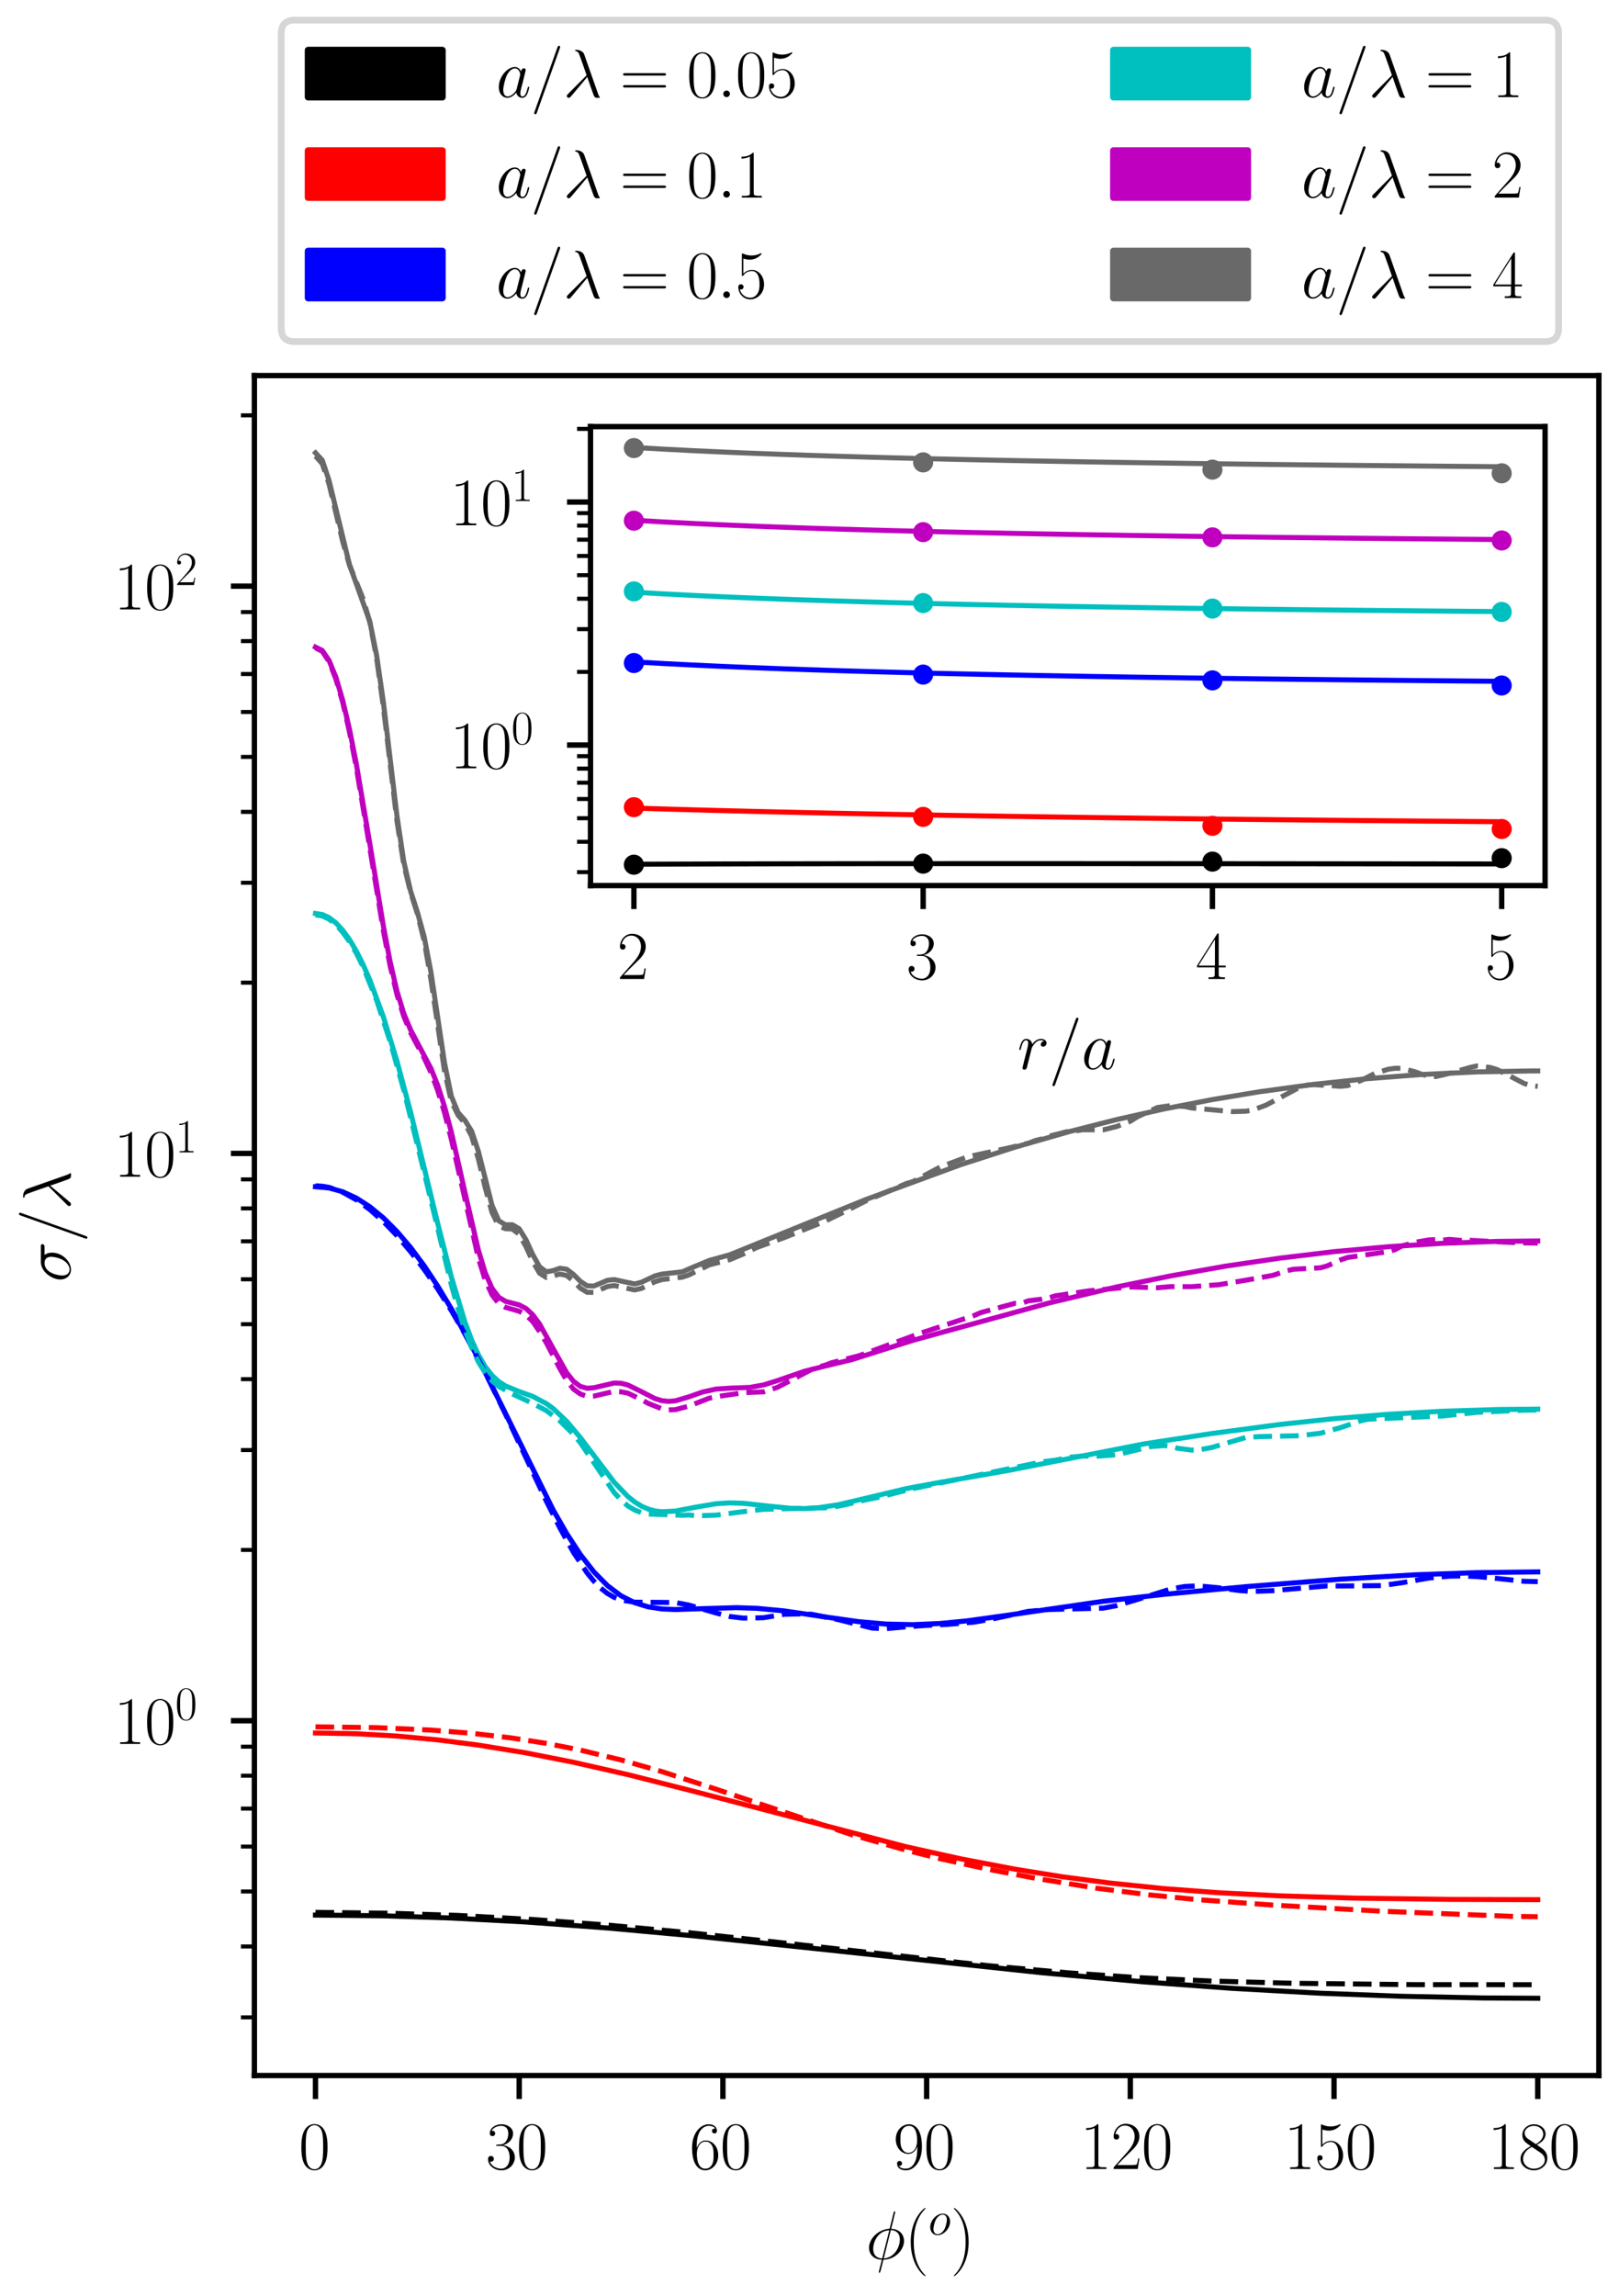 <?xml version="1.0" encoding="utf-8" standalone="no"?>
<!DOCTYPE svg PUBLIC "-//W3C//DTD SVG 1.1//EN"
  "http://www.w3.org/Graphics/SVG/1.1/DTD/svg11.dtd">
<svg xmlns:xlink="http://www.w3.org/1999/xlink" width="241.2pt" height="342pt" viewBox="0 0 241.2 342" xmlns="http://www.w3.org/2000/svg" version="1.1">
 <defs>
  <style type="text/css">*{stroke-linejoin: round; stroke-linecap: butt}</style>
 </defs>
 <g id="figure_1">
  <g id="patch_1">
   <path d="M 0 342 
L 241.2 342 
L 241.2 0 
L 0 0 
z
" style="fill: #ffffff"/>
  </g>
  <g id="axes_1">
   <g id="patch_2">
    <path d="M 37.897 309.181 
L 238.2 309.181 
L 238.2 55.949 
L 37.897 55.949 
z
" style="fill: #ffffff"/>
   </g>
   <g id="matplotlib.axis_1">
    <g id="xtick_1">
     <g id="line2d_1">
      <defs>
       <path id="m226baea214" d="M 0 0 
L 0 3.5 
" style="stroke: #000000; stroke-width: 0.8"/>
      </defs>
      <g>
       <use xlink:href="#m226baea214" x="47.001" y="309.181" style="stroke: #000000; stroke-width: 0.8"/>
      </g>
     </g>
     <g id="text_1">
      <!-- $\mathdefault{0}$ -->
      <g transform="translate(44.511 323.1) scale(0.1 -0.1)">
       <defs>
        <path id="CMR17-30" d="M 2688 2025 
C 2688 2416 2682 3080 2413 3591 
C 2176 4039 1798 4198 1466 4198 
C 1158 4198 768 4058 525 3597 
C 269 3118 243 2524 243 2025 
C 243 1661 250 1106 448 619 
C 723 -39 1216 -128 1466 -128 
C 1760 -128 2208 -7 2470 600 
C 2662 1042 2688 1559 2688 2025 
z
M 1466 -26 
C 1056 -26 813 325 723 812 
C 653 1188 653 1738 653 2096 
C 653 2588 653 2997 736 3387 
C 858 3929 1216 4096 1466 4096 
C 1728 4096 2067 3923 2189 3400 
C 2272 3036 2278 2607 2278 2096 
C 2278 1680 2278 1169 2202 792 
C 2067 95 1690 -26 1466 -26 
z
" transform="scale(0.016)"/>
       </defs>
       <use xlink:href="#CMR17-30" transform="scale(0.996)"/>
      </g>
     </g>
    </g>
    <g id="xtick_2">
     <g id="line2d_2">
      <g>
       <use xlink:href="#m226baea214" x="77.35" y="309.181" style="stroke: #000000; stroke-width: 0.8"/>
      </g>
     </g>
     <g id="text_2">
      <!-- $\mathdefault{30}$ -->
      <g transform="translate(72.369 323.1) scale(0.1 -0.1)">
       <defs>
        <path id="CMR17-33" d="M 1414 2157 
C 1984 2157 2234 1662 2234 1090 
C 2234 320 1824 25 1453 25 
C 1114 25 563 194 390 693 
C 422 680 454 680 486 680 
C 640 680 755 782 755 948 
C 755 1133 614 1216 486 1216 
C 378 1216 211 1165 211 926 
C 211 335 787 -128 1466 -128 
C 2176 -128 2720 430 2720 1085 
C 2720 1707 2208 2157 1600 2227 
C 2086 2328 2554 2756 2554 3329 
C 2554 3820 2048 4179 1472 4179 
C 890 4179 378 3829 378 3329 
C 378 3110 544 3072 627 3072 
C 762 3072 877 3155 877 3321 
C 877 3486 762 3569 627 3569 
C 602 3569 570 3569 544 3557 
C 730 3959 1235 4032 1459 4032 
C 1683 4032 2106 3925 2106 3320 
C 2106 3143 2080 2828 1862 2550 
C 1670 2304 1453 2304 1242 2284 
C 1210 2284 1062 2269 1037 2269 
C 992 2263 966 2257 966 2208 
C 966 2163 973 2157 1101 2157 
L 1414 2157 
z
" transform="scale(0.016)"/>
       </defs>
       <use xlink:href="#CMR17-33" transform="scale(0.996)"/>
       <use xlink:href="#CMR17-30" transform="translate(45.69 0) scale(0.996)"/>
      </g>
     </g>
    </g>
    <g id="xtick_3">
     <g id="line2d_3">
      <g>
       <use xlink:href="#m226baea214" x="107.699" y="309.181" style="stroke: #000000; stroke-width: 0.8"/>
      </g>
     </g>
     <g id="text_3">
      <!-- $\mathdefault{60}$ -->
      <g transform="translate(102.718 323.1) scale(0.1 -0.1)">
       <defs>
        <path id="CMR17-36" d="M 678 2176 
C 678 3690 1395 4032 1811 4032 
C 1946 4032 2272 4009 2400 3776 
C 2298 3776 2106 3776 2106 3553 
C 2106 3381 2246 3323 2336 3323 
C 2394 3323 2566 3348 2566 3560 
C 2566 3954 2246 4179 1805 4179 
C 1043 4179 243 3390 243 1984 
C 243 253 966 -128 1478 -128 
C 2099 -128 2688 427 2688 1283 
C 2688 2081 2170 2662 1517 2662 
C 1126 2662 838 2407 678 1960 
L 678 2176 
z
M 1478 25 
C 691 25 691 1200 691 1436 
C 691 1896 909 2560 1504 2560 
C 1613 2560 1926 2560 2138 2120 
C 2253 1870 2253 1609 2253 1289 
C 2253 944 2253 690 2118 434 
C 1978 171 1773 25 1478 25 
z
" transform="scale(0.016)"/>
       </defs>
       <use xlink:href="#CMR17-36" transform="scale(0.996)"/>
       <use xlink:href="#CMR17-30" transform="translate(45.69 0) scale(0.996)"/>
      </g>
     </g>
    </g>
    <g id="xtick_4">
     <g id="line2d_4">
      <g>
       <use xlink:href="#m226baea214" x="138.048" y="309.181" style="stroke: #000000; stroke-width: 0.8"/>
      </g>
     </g>
     <g id="text_4">
      <!-- $\mathdefault{90}$ -->
      <g transform="translate(133.067 323.1) scale(0.1 -0.1)">
       <defs>
        <path id="CMR17-39" d="M 2253 1864 
C 2253 464 1670 31 1190 31 
C 1043 31 685 31 538 294 
C 704 268 826 357 826 518 
C 826 692 685 749 595 749 
C 538 749 365 723 365 506 
C 365 71 742 -128 1203 -128 
C 1939 -128 2688 674 2688 2073 
C 2688 3817 1971 4179 1485 4179 
C 851 4179 243 3628 243 2778 
C 243 1991 762 1408 1414 1408 
C 1952 1408 2189 1903 2253 2112 
L 2253 1864 
z
M 1427 1510 
C 1254 1510 1011 1542 813 1922 
C 678 2169 678 2461 678 2771 
C 678 3146 678 3405 858 3684 
C 947 3817 1114 4032 1485 4032 
C 2240 4032 2240 2885 2240 2632 
C 2240 2182 2035 1510 1427 1510 
z
" transform="scale(0.016)"/>
       </defs>
       <use xlink:href="#CMR17-39" transform="scale(0.996)"/>
       <use xlink:href="#CMR17-30" transform="translate(45.69 0) scale(0.996)"/>
      </g>
     </g>
    </g>
    <g id="xtick_5">
     <g id="line2d_5">
      <g>
       <use xlink:href="#m226baea214" x="168.397" y="309.181" style="stroke: #000000; stroke-width: 0.8"/>
      </g>
     </g>
     <g id="text_5">
      <!-- $\mathdefault{120}$ -->
      <g transform="translate(160.925 323.1) scale(0.1 -0.1)">
       <defs>
        <path id="CMR17-31" d="M 1702 4058 
C 1702 4192 1696 4192 1606 4192 
C 1357 3916 979 3827 621 3827 
C 602 3827 570 3827 563 3808 
C 557 3795 557 3782 557 3648 
C 755 3648 1088 3686 1344 3839 
L 1344 461 
C 1344 236 1331 160 781 160 
L 589 160 
L 589 0 
C 896 0 1216 0 1523 0 
C 1830 0 2150 0 2458 0 
L 2458 160 
L 2266 160 
C 1715 160 1702 230 1702 458 
L 1702 4058 
z
" transform="scale(0.016)"/>
        <path id="CMR17-32" d="M 2669 989 
L 2554 989 
C 2490 536 2438 459 2413 420 
C 2381 369 1920 369 1830 369 
L 602 369 
C 832 619 1280 1072 1824 1597 
C 2214 1967 2669 2402 2669 3035 
C 2669 3790 2067 4224 1395 4224 
C 691 4224 262 3604 262 3030 
C 262 2780 448 2748 525 2748 
C 589 2748 781 2787 781 3010 
C 781 3207 614 3264 525 3264 
C 486 3264 448 3258 422 3245 
C 544 3790 915 4058 1306 4058 
C 1862 4058 2227 3617 2227 3035 
C 2227 2479 1901 2000 1536 1584 
L 262 146 
L 262 0 
L 2515 0 
L 2669 989 
z
" transform="scale(0.016)"/>
       </defs>
       <use xlink:href="#CMR17-31" transform="scale(0.996)"/>
       <use xlink:href="#CMR17-32" transform="translate(45.69 0) scale(0.996)"/>
       <use xlink:href="#CMR17-30" transform="translate(91.381 0) scale(0.996)"/>
      </g>
     </g>
    </g>
    <g id="xtick_6">
     <g id="line2d_6">
      <g>
       <use xlink:href="#m226baea214" x="198.746" y="309.181" style="stroke: #000000; stroke-width: 0.8"/>
      </g>
     </g>
     <g id="text_6">
      <!-- $\mathdefault{150}$ -->
      <g transform="translate(191.274 323.1) scale(0.1 -0.1)">
       <defs>
        <path id="CMR17-35" d="M 730 3692 
C 794 3666 1056 3584 1325 3584 
C 1920 3584 2246 3911 2432 4100 
C 2432 4157 2432 4192 2394 4192 
C 2387 4192 2374 4192 2323 4163 
C 2099 4058 1837 3973 1517 3973 
C 1325 3973 1037 3999 723 4139 
C 653 4171 640 4171 634 4171 
C 602 4171 595 4164 595 4037 
L 595 2203 
C 595 2089 595 2057 659 2057 
C 691 2057 704 2070 736 2114 
C 941 2401 1222 2522 1542 2522 
C 1766 2522 2246 2382 2246 1289 
C 2246 1085 2246 715 2054 421 
C 1894 159 1645 25 1370 25 
C 947 25 518 320 403 814 
C 429 807 480 795 506 795 
C 589 795 749 840 749 1038 
C 749 1210 627 1280 506 1280 
C 358 1280 262 1190 262 1011 
C 262 454 704 -128 1382 -128 
C 2042 -128 2669 440 2669 1264 
C 2669 2030 2170 2624 1549 2624 
C 1222 2624 947 2503 730 2274 
L 730 3692 
z
" transform="scale(0.016)"/>
       </defs>
       <use xlink:href="#CMR17-31" transform="scale(0.996)"/>
       <use xlink:href="#CMR17-35" transform="translate(45.69 0) scale(0.996)"/>
       <use xlink:href="#CMR17-30" transform="translate(91.381 0) scale(0.996)"/>
      </g>
     </g>
    </g>
    <g id="xtick_7">
     <g id="line2d_7">
      <g>
       <use xlink:href="#m226baea214" x="229.095" y="309.181" style="stroke: #000000; stroke-width: 0.8"/>
      </g>
     </g>
     <g id="text_7">
      <!-- $\mathdefault{180}$ -->
      <g transform="translate(221.623 323.1) scale(0.1 -0.1)">
       <defs>
        <path id="CMR17-38" d="M 1741 2264 
C 2144 2467 2554 2773 2554 3263 
C 2554 3841 1990 4179 1472 4179 
C 890 4179 378 3759 378 3180 
C 378 3021 416 2747 666 2505 
C 730 2442 998 2251 1171 2130 
C 883 1983 211 1634 211 934 
C 211 279 838 -128 1459 -128 
C 2144 -128 2720 362 2720 1010 
C 2720 1590 2330 1857 2074 2029 
L 1741 2264 
z
M 902 2822 
C 851 2854 595 3051 595 3351 
C 595 3739 998 4032 1459 4032 
C 1965 4032 2336 3676 2336 3262 
C 2336 2669 1670 2331 1638 2331 
C 1632 2331 1626 2331 1574 2370 
L 902 2822 
z
M 2080 1519 
C 2176 1449 2483 1240 2483 851 
C 2483 381 2010 25 1472 25 
C 890 25 448 438 448 940 
C 448 1443 838 1862 1280 2060 
L 2080 1519 
z
" transform="scale(0.016)"/>
       </defs>
       <use xlink:href="#CMR17-31" transform="scale(0.996)"/>
       <use xlink:href="#CMR17-38" transform="translate(45.69 0) scale(0.996)"/>
       <use xlink:href="#CMR17-30" transform="translate(91.381 0) scale(0.996)"/>
      </g>
     </g>
    </g>
    <g id="text_8">
     <!-- $\phi (^o)$ -->
     <g transform="translate(128.991 336.509) scale(0.1 -0.1)">
      <defs>
       <path id="CMMI12-1e" d="M 2752 4390 
C 2752 4448 2707 4448 2688 4448 
C 2630 4448 2624 4435 2598 4326 
L 2253 2939 
C 2234 2856 2227 2849 2221 2843 
C 2214 2830 2170 2824 2157 2824 
C 1107 2734 301 1864 301 1057 
C 301 361 832 -64 1498 -64 
C 1446 -261 1402 -463 1350 -659 
C 1261 -995 1210 -1204 1210 -1229 
C 1210 -1241 1210 -1280 1274 -1280 
C 1293 -1280 1318 -1280 1331 -1254 
C 1344 -1241 1382 -1089 1408 -1008 
L 1645 -64 
C 2739 -64 3571 854 3571 1680 
C 3571 2343 3085 2816 2374 2816 
L 2752 4390 
z
M 2336 2701 
C 2758 2701 3181 2463 3181 1828 
C 3181 1097 2675 128 1677 50 
L 2336 2701 
z
M 1530 50 
C 1216 50 691 220 691 938 
C 691 1761 1274 2676 2195 2676 
L 1530 50 
z
" transform="scale(0.016)"/>
       <path id="CMR17-28" d="M 1958 -1561 
C 1958 -1555 1958 -1542 1939 -1523 
C 1645 -1224 858 -407 858 1581 
C 858 3569 1632 4379 1946 4697 
C 1946 4704 1958 4717 1958 4736 
C 1958 4755 1939 4768 1914 4768 
C 1843 4768 1299 4296 986 3594 
C 666 2887 576 2199 576 1588 
C 576 1128 621 351 1005 -471 
C 1312 -1135 1837 -1600 1914 -1600 
C 1946 -1600 1958 -1587 1958 -1561 
z
" transform="scale(0.016)"/>
       <path id="CMMI12-6f" d="M 2918 1756 
C 2918 2363 2522 2816 1939 2816 
C 1094 2816 262 1897 262 996 
C 262 390 659 -64 1242 -64 
C 2093 -64 2918 856 2918 1756 
z
M 1248 64 
C 928 64 691 319 691 766 
C 691 1060 845 1712 1024 2031 
C 1312 2523 1670 2689 1933 2689 
C 2246 2689 2490 2433 2490 1986 
C 2490 1731 2355 1047 2112 658 
C 1850 230 1498 64 1248 64 
z
" transform="scale(0.016)"/>
       <path id="CMR17-29" d="M 1683 1581 
C 1683 2040 1638 2817 1254 3639 
C 947 4303 422 4768 346 4768 
C 326 4768 301 4761 301 4729 
C 301 4717 307 4710 314 4697 
C 621 4378 1402 3568 1402 1584 
C 1402 -407 627 -1217 314 -1537 
C 307 -1549 301 -1556 301 -1568 
C 301 -1600 326 -1600 346 -1600 
C 416 -1600 960 -1128 1274 -426 
C 1594 281 1683 969 1683 1581 
z
" transform="scale(0.016)"/>
      </defs>
      <use xlink:href="#CMMI12-1e" transform="scale(0.996)"/>
      <use xlink:href="#CMR17-28" transform="translate(57.734 0) scale(0.996)"/>
      <use xlink:href="#CMMI12-6f" transform="translate(93.015 36.154) scale(0.697)"/>
      <use xlink:href="#CMR17-29" transform="translate(126.34 0) scale(0.996)"/>
     </g>
    </g>
   </g>
   <g id="matplotlib.axis_2">
    <g id="ytick_1">
     <g id="line2d_8">
      <defs>
       <path id="m4bc6db3efc" d="M 0 0 
L -3.5 0 
" style="stroke: #000000; stroke-width: 0.8"/>
      </defs>
      <g>
       <use xlink:href="#m4bc6db3efc" x="37.897" y="256.325" style="stroke: #000000; stroke-width: 0.8"/>
      </g>
     </g>
     <g id="text_9">
      <!-- $\mathdefault{10^{0}}$ -->
      <g transform="translate(16.963 259.784) scale(0.1 -0.1)">
       <use xlink:href="#CMR17-31" transform="scale(0.996)"/>
       <use xlink:href="#CMR17-30" transform="translate(45.69 0) scale(0.996)"/>
       <use xlink:href="#CMR17-30" transform="translate(91.381 36.154) scale(0.697)"/>
      </g>
     </g>
    </g>
    <g id="ytick_2">
     <g id="line2d_9">
      <g>
       <use xlink:href="#m4bc6db3efc" x="37.897" y="171.819" style="stroke: #000000; stroke-width: 0.8"/>
      </g>
     </g>
     <g id="text_10">
      <!-- $\mathdefault{10^{1}}$ -->
      <g transform="translate(16.963 175.278) scale(0.1 -0.1)">
       <use xlink:href="#CMR17-31" transform="scale(0.996)"/>
       <use xlink:href="#CMR17-30" transform="translate(45.69 0) scale(0.996)"/>
       <use xlink:href="#CMR17-31" transform="translate(91.381 36.154) scale(0.697)"/>
      </g>
     </g>
    </g>
    <g id="ytick_3">
     <g id="line2d_10">
      <g>
       <use xlink:href="#m4bc6db3efc" x="37.897" y="87.313" style="stroke: #000000; stroke-width: 0.8"/>
      </g>
     </g>
     <g id="text_11">
      <!-- $\mathdefault{10^{2}}$ -->
      <g transform="translate(16.963 90.772) scale(0.1 -0.1)">
       <use xlink:href="#CMR17-31" transform="scale(0.996)"/>
       <use xlink:href="#CMR17-30" transform="translate(45.69 0) scale(0.996)"/>
       <use xlink:href="#CMR17-32" transform="translate(91.381 36.154) scale(0.697)"/>
      </g>
     </g>
    </g>
    <g id="ytick_4">
     <g id="line2d_11">
      <defs>
       <path id="mcd342e6f49" d="M 0 0 
L -2 0 
" style="stroke: #000000; stroke-width: 0.6"/>
      </defs>
      <g>
       <use xlink:href="#mcd342e6f49" x="37.897" y="300.512" style="stroke: #000000; stroke-width: 0.6"/>
      </g>
     </g>
    </g>
    <g id="ytick_5">
     <g id="line2d_12">
      <g>
       <use xlink:href="#mcd342e6f49" x="37.897" y="289.954" style="stroke: #000000; stroke-width: 0.6"/>
      </g>
     </g>
    </g>
    <g id="ytick_6">
     <g id="line2d_13">
      <g>
       <use xlink:href="#mcd342e6f49" x="37.897" y="281.764" style="stroke: #000000; stroke-width: 0.6"/>
      </g>
     </g>
    </g>
    <g id="ytick_7">
     <g id="line2d_14">
      <g>
       <use xlink:href="#mcd342e6f49" x="37.897" y="275.073" style="stroke: #000000; stroke-width: 0.6"/>
      </g>
     </g>
    </g>
    <g id="ytick_8">
     <g id="line2d_15">
      <g>
       <use xlink:href="#mcd342e6f49" x="37.897" y="269.415" style="stroke: #000000; stroke-width: 0.6"/>
      </g>
     </g>
    </g>
    <g id="ytick_9">
     <g id="line2d_16">
      <g>
       <use xlink:href="#mcd342e6f49" x="37.897" y="264.515" style="stroke: #000000; stroke-width: 0.6"/>
      </g>
     </g>
    </g>
    <g id="ytick_10">
     <g id="line2d_17">
      <g>
       <use xlink:href="#mcd342e6f49" x="37.897" y="260.192" style="stroke: #000000; stroke-width: 0.6"/>
      </g>
     </g>
    </g>
    <g id="ytick_11">
     <g id="line2d_18">
      <g>
       <use xlink:href="#mcd342e6f49" x="37.897" y="230.886" style="stroke: #000000; stroke-width: 0.6"/>
      </g>
     </g>
    </g>
    <g id="ytick_12">
     <g id="line2d_19">
      <g>
       <use xlink:href="#mcd342e6f49" x="37.897" y="216.005" style="stroke: #000000; stroke-width: 0.6"/>
      </g>
     </g>
    </g>
    <g id="ytick_13">
     <g id="line2d_20">
      <g>
       <use xlink:href="#mcd342e6f49" x="37.897" y="205.447" style="stroke: #000000; stroke-width: 0.6"/>
      </g>
     </g>
    </g>
    <g id="ytick_14">
     <g id="line2d_21">
      <g>
       <use xlink:href="#mcd342e6f49" x="37.897" y="197.258" style="stroke: #000000; stroke-width: 0.6"/>
      </g>
     </g>
    </g>
    <g id="ytick_15">
     <g id="line2d_22">
      <g>
       <use xlink:href="#mcd342e6f49" x="37.897" y="190.567" style="stroke: #000000; stroke-width: 0.6"/>
      </g>
     </g>
    </g>
    <g id="ytick_16">
     <g id="line2d_23">
      <g>
       <use xlink:href="#mcd342e6f49" x="37.897" y="184.909" style="stroke: #000000; stroke-width: 0.6"/>
      </g>
     </g>
    </g>
    <g id="ytick_17">
     <g id="line2d_24">
      <g>
       <use xlink:href="#mcd342e6f49" x="37.897" y="180.008" style="stroke: #000000; stroke-width: 0.6"/>
      </g>
     </g>
    </g>
    <g id="ytick_18">
     <g id="line2d_25">
      <g>
       <use xlink:href="#mcd342e6f49" x="37.897" y="175.686" style="stroke: #000000; stroke-width: 0.6"/>
      </g>
     </g>
    </g>
    <g id="ytick_19">
     <g id="line2d_26">
      <g>
       <use xlink:href="#mcd342e6f49" x="37.897" y="146.38" style="stroke: #000000; stroke-width: 0.6"/>
      </g>
     </g>
    </g>
    <g id="ytick_20">
     <g id="line2d_27">
      <g>
       <use xlink:href="#mcd342e6f49" x="37.897" y="131.499" style="stroke: #000000; stroke-width: 0.6"/>
      </g>
     </g>
    </g>
    <g id="ytick_21">
     <g id="line2d_28">
      <g>
       <use xlink:href="#mcd342e6f49" x="37.897" y="120.941" style="stroke: #000000; stroke-width: 0.6"/>
      </g>
     </g>
    </g>
    <g id="ytick_22">
     <g id="line2d_29">
      <g>
       <use xlink:href="#mcd342e6f49" x="37.897" y="112.752" style="stroke: #000000; stroke-width: 0.6"/>
      </g>
     </g>
    </g>
    <g id="ytick_23">
     <g id="line2d_30">
      <g>
       <use xlink:href="#mcd342e6f49" x="37.897" y="106.06" style="stroke: #000000; stroke-width: 0.6"/>
      </g>
     </g>
    </g>
    <g id="ytick_24">
     <g id="line2d_31">
      <g>
       <use xlink:href="#mcd342e6f49" x="37.897" y="100.403" style="stroke: #000000; stroke-width: 0.6"/>
      </g>
     </g>
    </g>
    <g id="ytick_25">
     <g id="line2d_32">
      <g>
       <use xlink:href="#mcd342e6f49" x="37.897" y="95.502" style="stroke: #000000; stroke-width: 0.6"/>
      </g>
     </g>
    </g>
    <g id="ytick_26">
     <g id="line2d_33">
      <g>
       <use xlink:href="#mcd342e6f49" x="37.897" y="91.179" style="stroke: #000000; stroke-width: 0.6"/>
      </g>
     </g>
    </g>
    <g id="ytick_27">
     <g id="line2d_34">
      <g>
       <use xlink:href="#mcd342e6f49" x="37.897" y="61.874" style="stroke: #000000; stroke-width: 0.6"/>
      </g>
     </g>
    </g>
    <g id="text_12">
     <!-- $\sigma / \lambda$ -->
     <g transform="translate(10.472 190.987) rotate(-90) scale(0.1 -0.1)">
      <defs>
       <path id="CMMI12-1b" d="M 3251 2408 
C 3334 2408 3546 2408 3546 2612 
C 3546 2752 3424 2752 3309 2752 
L 1894 2752 
C 934 2752 243 1686 243 932 
C 243 390 595 -64 1171 -64 
C 1926 -64 2752 747 2752 1705 
C 2752 1954 2694 2196 2541 2408 
L 3251 2408 
z
M 1178 64 
C 851 64 614 313 614 754 
C 614 1137 845 2408 1786 2408 
C 2061 2408 2368 2274 2368 1781 
C 2368 1558 2266 1021 2042 652 
C 1811 275 1466 64 1178 64 
z
" transform="scale(0.016)"/>
       <path id="CMMI12-3d" d="M 2746 4562 
C 2746 4569 2784 4666 2784 4678 
C 2784 4755 2720 4800 2669 4800 
C 2637 4800 2579 4800 2528 4659 
L 384 -1363 
C 384 -1370 346 -1465 346 -1478 
C 346 -1555 410 -1600 461 -1600 
C 499 -1600 557 -1593 602 -1459 
L 2746 4562 
z
" transform="scale(0.016)"/>
       <path id="CMMI12-15" d="M 1978 3965 
C 1818 4416 1312 4416 1229 4416 
C 1190 4416 1120 4416 1120 4352 
C 1120 4302 1158 4295 1190 4289 
C 1286 4276 1363 4263 1466 4080 
C 1530 3959 2189 2059 2189 2046 
C 2189 2040 2182 2033 2131 1982 
L 467 311 
C 390 234 339 183 339 102 
C 339 12 416 -64 518 -64 
C 544 -64 614 -51 653 -13 
C 755 82 1670 1194 2253 1881 
C 2419 1383 2624 797 2822 261 
C 2854 166 2886 76 2976 -6 
C 3040 -64 3053 -64 3232 -64 
L 3354 -64 
C 3379 -64 3424 -64 3424 -13 
C 3424 13 3418 19 3392 45 
C 3334 115 3290 229 3264 306 
L 1978 3965 
z
" transform="scale(0.016)"/>
      </defs>
      <use xlink:href="#CMMI12-1b" transform="scale(0.996)"/>
      <use xlink:href="#CMMI12-3d" transform="translate(59.02 0) scale(0.996)"/>
      <use xlink:href="#CMMI12-15" transform="translate(107.795 0) scale(0.996)"/>
     </g>
    </g>
   </g>
   <g id="line2d_35">
    <path d="M 47.001 285.279 
L 57.118 285.389 
L 67.234 285.715 
L 78.362 286.308 
L 90.502 287.201 
L 103.653 288.4 
L 121.862 290.313 
L 155.246 293.87 
L 170.42 295.231 
L 183.572 296.192 
L 196.723 296.921 
L 208.862 297.378 
L 221.002 297.624 
L 229.095 297.671 
L 229.095 297.671 
" clip-path="url(#pdc87bf03dc)" style="fill: none; stroke: #000000; stroke-width: 0.75; stroke-linecap: square"/>
   </g>
   <g id="line2d_36">
    <path d="M 47.001 258.151 
L 53.071 258.266 
L 59.141 258.611 
L 65.211 259.179 
L 71.281 259.959 
L 78.362 261.118 
L 85.443 262.516 
L 93.537 264.355 
L 103.653 266.919 
L 135.013 275.104 
L 143.106 276.893 
L 151.199 278.439 
L 158.281 279.575 
L 165.362 280.508 
L 173.455 281.339 
L 181.548 281.948 
L 190.653 282.414 
L 201.781 282.749 
L 215.944 282.94 
L 229.095 282.985 
L 229.095 282.985 
" clip-path="url(#pdc87bf03dc)" style="fill: none; stroke: #ff0000; stroke-width: 0.75; stroke-linecap: square"/>
   </g>
   <g id="line2d_37">
    <path d="M 47.001 176.78 
L 49.025 176.967 
L 51.048 177.526 
L 53.071 178.456 
L 55.095 179.756 
L 57.118 181.421 
L 59.141 183.446 
L 61.164 185.824 
L 63.188 188.545 
L 65.211 191.591 
L 67.234 194.943 
L 70.269 200.476 
L 73.304 206.487 
L 82.409 224.922 
L 84.432 228.456 
L 86.455 231.557 
L 88.478 234.15 
L 90.502 236.201 
L 92.525 237.716 
L 94.548 238.745 
L 96.571 239.367 
L 98.595 239.674 
L 100.618 239.765 
L 104.664 239.633 
L 109.723 239.483 
L 112.757 239.581 
L 116.804 239.962 
L 122.874 240.856 
L 127.932 241.569 
L 131.978 241.926 
L 136.025 242.018 
L 140.072 241.841 
L 144.118 241.445 
L 150.188 240.602 
L 164.351 238.536 
L 173.455 237.494 
L 185.595 236.354 
L 199.758 235.238 
L 210.886 234.587 
L 219.99 234.265 
L 229.095 234.156 
L 229.095 234.156 
" clip-path="url(#pdc87bf03dc)" style="fill: none; stroke: #0000ff; stroke-width: 0.75; stroke-linecap: square"/>
   </g>
   <g id="line2d_38">
    <path d="M 47.001 136.077 
L 48.013 136.232 
L 49.025 136.698 
L 50.036 137.474 
L 51.048 138.56 
L 52.06 139.954 
L 53.071 141.657 
L 54.083 143.665 
L 55.095 145.975 
L 57.118 151.475 
L 59.141 158.077 
L 61.164 165.625 
L 65.211 182.241 
L 67.234 190.185 
L 69.257 196.911 
L 70.269 199.621 
L 71.281 201.844 
L 72.292 203.584 
L 73.304 204.885 
L 74.316 205.816 
L 75.327 206.467 
L 77.35 207.293 
L 79.374 208.017 
L 81.397 209.085 
L 82.409 209.82 
L 84.432 211.73 
L 86.455 214.145 
L 91.513 220.813 
L 93.537 222.923 
L 94.548 223.732 
L 95.56 224.358 
L 96.571 224.802 
L 97.583 225.075 
L 98.595 225.197 
L 100.618 225.094 
L 103.653 224.513 
L 106.688 224.002 
L 108.711 223.874 
L 110.734 223.933 
L 114.781 224.383 
L 117.816 224.683 
L 119.839 224.729 
L 121.862 224.612 
L 124.897 224.149 
L 128.944 223.198 
L 135.013 221.747 
L 140.072 220.813 
L 150.188 219.051 
L 170.42 215.092 
L 180.537 213.541 
L 190.653 212.196 
L 198.746 211.331 
L 206.839 210.676 
L 214.932 210.224 
L 223.025 209.97 
L 229.095 209.912 
L 229.095 209.912 
" clip-path="url(#pdc87bf03dc)" style="fill: none; stroke: #00bfbf; stroke-width: 0.75; stroke-linecap: square"/>
   </g>
   <g id="line2d_39">
    <path d="M 47.001 96.396 
L 48.013 96.896 
L 49.025 98.391 
L 50.036 100.866 
L 51.048 104.29 
L 52.06 108.605 
L 53.071 113.719 
L 55.095 125.663 
L 57.118 137.964 
L 58.129 143.296 
L 59.141 147.658 
L 60.153 150.97 
L 61.164 153.406 
L 64.199 159.15 
L 65.211 161.678 
L 66.222 164.831 
L 67.234 168.621 
L 69.257 177.558 
L 71.281 186.275 
L 72.292 189.603 
L 73.304 191.914 
L 74.316 193.247 
L 75.327 193.861 
L 77.35 194.387 
L 78.362 194.917 
L 79.374 195.856 
L 80.385 197.23 
L 82.409 200.897 
L 84.432 204.5 
L 85.443 205.765 
L 86.455 206.525 
L 87.467 206.805 
L 88.478 206.725 
L 91.513 206.017 
L 92.525 206.056 
L 93.537 206.314 
L 95.56 207.303 
L 97.583 208.338 
L 98.595 208.65 
L 99.606 208.759 
L 100.618 208.67 
L 102.641 208.075 
L 104.664 207.362 
L 106.688 206.918 
L 108.711 206.788 
L 111.746 206.671 
L 113.769 206.303 
L 115.792 205.672 
L 119.839 204.272 
L 122.874 203.504 
L 126.92 202.534 
L 130.967 201.251 
L 136.025 199.657 
L 156.258 194.105 
L 166.374 191.7 
L 174.467 190.052 
L 182.56 188.614 
L 190.653 187.419 
L 198.746 186.451 
L 206.839 185.713 
L 214.932 185.205 
L 223.025 184.923 
L 229.095 184.86 
L 229.095 184.86 
" clip-path="url(#pdc87bf03dc)" style="fill: none; stroke: #bf00bf; stroke-width: 0.75; stroke-linecap: square"/>
   </g>
   <g id="line2d_40">
    <path d="M 47.001 67.459 
L 48.013 68.552 
L 49.025 71.597 
L 52.06 84.104 
L 55.095 92.585 
L 56.106 97.604 
L 57.118 104.616 
L 59.141 121.555 
L 60.153 128.328 
L 61.164 132.723 
L 62.176 135.858 
L 63.188 139.524 
L 64.199 144.805 
L 66.222 158.322 
L 67.234 163.287 
L 68.246 165.73 
L 69.257 166.872 
L 70.269 168.51 
L 71.281 171.566 
L 73.304 179.565 
L 74.316 181.864 
L 75.327 182.455 
L 76.339 182.446 
L 77.35 183.046 
L 78.362 184.686 
L 79.374 186.895 
L 80.385 188.714 
L 81.397 189.456 
L 82.409 189.273 
L 83.42 188.923 
L 84.432 189.073 
L 85.443 189.851 
L 86.455 190.865 
L 87.467 191.539 
L 88.478 191.574 
L 90.502 190.719 
L 91.513 190.614 
L 94.548 191.266 
L 95.56 191.006 
L 97.583 190.063 
L 98.595 189.794 
L 101.63 189.461 
L 103.653 188.596 
L 105.676 187.758 
L 108.711 186.92 
L 128.944 178.705 
L 143.106 173.5 
L 151.199 170.893 
L 159.293 168.571 
L 166.374 166.773 
L 173.455 165.189 
L 180.537 163.812 
L 187.618 162.636 
L 195.711 161.531 
L 203.804 160.673 
L 211.897 160.057 
L 219.99 159.678 
L 228.083 159.532 
L 229.095 159.53 
L 229.095 159.53 
" clip-path="url(#pdc87bf03dc)" style="fill: none; stroke: #696969; stroke-width: 0.75; stroke-linecap: square"/>
   </g>
   <g id="line2d_41">
    <path d="M 47.001 284.875 
L 58.129 285.006 
L 68.246 285.331 
L 79.374 285.936 
L 90.502 286.766 
L 102.641 287.901 
L 117.816 289.546 
L 147.153 292.808 
L 159.293 293.893 
L 169.409 294.588 
L 180.537 295.109 
L 192.676 295.439 
L 210.886 295.642 
L 229.095 295.651 
L 229.095 295.651 
" clip-path="url(#pdc87bf03dc)" style="fill: none; stroke-dasharray: 2.775,1.2; stroke-dashoffset: 0; stroke: #000000; stroke-width: 0.75"/>
   </g>
   <g id="line2d_42">
    <path d="M 47.001 257.239 
L 56.106 257.355 
L 64.199 257.718 
L 70.269 258.196 
L 76.339 258.911 
L 81.397 259.701 
L 86.455 260.699 
L 92.525 262.17 
L 98.595 263.9 
L 106.688 266.527 
L 126.92 273.314 
L 135.013 275.618 
L 140.072 276.884 
L 147.153 278.443 
L 154.234 279.79 
L 163.339 281.272 
L 171.432 282.293 
L 178.514 282.985 
L 189.641 283.79 
L 205.828 284.702 
L 225.049 285.463 
L 229.095 285.523 
L 229.095 285.523 
" clip-path="url(#pdc87bf03dc)" style="fill: none; stroke-dasharray: 2.775,1.2; stroke-dashoffset: 0; stroke: #ff0000; stroke-width: 0.75"/>
   </g>
   <g id="line2d_43">
    <path d="M 47.001 176.647 
L 48.013 176.706 
L 49.025 176.879 
L 51.048 177.596 
L 53.071 178.719 
L 55.095 180.182 
L 57.118 181.968 
L 59.141 184.066 
L 61.164 186.45 
L 63.188 189.093 
L 65.211 192.006 
L 67.234 195.21 
L 69.257 198.697 
L 72.292 204.464 
L 75.327 210.694 
L 81.397 223.615 
L 83.42 227.619 
L 85.443 231.256 
L 87.467 234.304 
L 88.478 235.543 
L 89.49 236.574 
L 90.502 237.376 
L 91.513 237.952 
L 92.525 238.352 
L 94.548 238.667 
L 100.618 238.721 
L 102.641 239.104 
L 106.688 240.279 
L 108.711 240.804 
L 110.734 241.043 
L 112.757 241.004 
L 113.769 240.975 
L 116.804 240.475 
L 118.827 240.419 
L 120.851 240.457 
L 124.897 241.271 
L 129.955 242.53 
L 131.978 242.614 
L 135.013 242.33 
L 138.048 242.127 
L 141.083 241.98 
L 145.13 241.639 
L 148.165 241.1 
L 153.223 240.033 
L 156.258 239.759 
L 164.351 239.556 
L 166.374 239.173 
L 169.409 238.277 
L 174.467 236.69 
L 176.49 236.334 
L 178.514 236.235 
L 181.548 236.522 
L 184.583 236.93 
L 186.607 237.066 
L 189.641 236.952 
L 197.735 236.238 
L 199.758 236.254 
L 205.828 236.2 
L 208.862 235.772 
L 212.909 235.066 
L 215.944 234.796 
L 217.967 234.759 
L 219.99 234.852 
L 223.025 235.131 
L 227.072 235.562 
L 229.095 235.609 
L 229.095 235.609 
" clip-path="url(#pdc87bf03dc)" style="fill: none; stroke-dasharray: 2.775,1.2; stroke-dashoffset: 0; stroke: #0000ff; stroke-width: 0.75"/>
   </g>
   <g id="line2d_44">
    <path d="M 47.001 136.28 
L 48.013 136.442 
L 49.025 136.922 
L 50.036 137.724 
L 51.048 138.858 
L 52.06 140.255 
L 53.071 141.956 
L 54.083 143.993 
L 56.106 148.99 
L 58.129 155.167 
L 60.153 162.351 
L 63.188 174.631 
L 67.234 191.357 
L 68.246 194.958 
L 69.257 198.1 
L 70.269 200.731 
L 71.281 202.904 
L 72.292 204.49 
L 73.304 205.7 
L 74.316 206.543 
L 76.339 207.649 
L 79.374 209.061 
L 81.397 210.129 
L 83.42 211.671 
L 85.443 213.665 
L 86.455 214.906 
L 91.513 222.355 
L 92.525 223.449 
L 93.537 224.334 
L 94.548 224.934 
L 95.56 225.324 
L 96.571 225.532 
L 101.63 225.724 
L 102.641 225.673 
L 103.653 225.814 
L 106.688 225.702 
L 111.746 225.051 
L 113.769 224.833 
L 122.874 224.608 
L 123.885 224.554 
L 125.909 224.155 
L 128.944 223.426 
L 130.967 223.025 
L 136.025 221.744 
L 145.13 219.866 
L 155.246 217.761 
L 157.269 217.508 
L 159.293 217.085 
L 161.316 216.891 
L 163.339 216.928 
L 166.374 216.711 
L 171.432 215.49 
L 173.455 215.336 
L 174.467 215.472 
L 175.479 215.746 
L 177.502 216.009 
L 178.514 216.01 
L 180.537 215.62 
L 185.595 214.132 
L 187.618 214.002 
L 193.688 213.868 
L 196.723 213.498 
L 199.758 212.65 
L 202.793 211.623 
L 203.804 211.409 
L 214.932 210.934 
L 219.99 210.388 
L 227.072 210.065 
L 229.095 210.033 
L 229.095 210.033 
" clip-path="url(#pdc87bf03dc)" style="fill: none; stroke-dasharray: 2.775,1.2; stroke-dashoffset: 0; stroke: #00bfbf; stroke-width: 0.75"/>
   </g>
   <g id="line2d_45">
    <path d="M 47.001 96.515 
L 48.013 97.023 
L 49.025 98.554 
L 50.036 101.144 
L 51.048 104.583 
L 52.06 109.008 
L 53.071 114.232 
L 55.095 126.316 
L 57.118 138.649 
L 58.129 143.913 
L 59.141 148.159 
L 60.153 151.384 
L 61.164 153.824 
L 63.188 157.592 
L 64.199 159.751 
L 65.211 162.443 
L 66.222 165.73 
L 67.234 169.677 
L 71.281 187.468 
L 72.292 190.693 
L 73.304 192.889 
L 74.316 194.195 
L 75.327 194.754 
L 77.35 195.326 
L 78.362 195.88 
L 79.374 196.877 
L 80.385 198.349 
L 81.397 200.025 
L 83.42 203.898 
L 84.432 205.639 
L 85.443 206.923 
L 86.455 207.655 
L 87.467 208.011 
L 88.478 207.968 
L 91.513 207.261 
L 92.525 207.335 
L 93.537 207.529 
L 95.56 208.496 
L 96.571 209.055 
L 98.595 209.859 
L 99.606 210.028 
L 100.618 209.986 
L 102.641 209.456 
L 105.676 208.274 
L 107.699 207.908 
L 110.734 207.466 
L 113.769 207.334 
L 115.792 206.676 
L 120.851 204.032 
L 121.862 203.625 
L 122.874 203.386 
L 123.885 203.002 
L 127.932 201.969 
L 137.037 198.633 
L 145.13 195.964 
L 146.141 195.523 
L 151.199 194.151 
L 152.211 194.139 
L 153.223 193.771 
L 155.246 193.528 
L 156.258 193.345 
L 157.269 193.027 
L 162.327 192.279 
L 168.397 191.709 
L 172.444 191.83 
L 174.467 191.655 
L 177.502 191.669 
L 181.548 191.384 
L 185.595 190.706 
L 189.641 189.98 
L 191.665 189.309 
L 192.676 189.075 
L 196.723 188.856 
L 197.735 188.571 
L 199.758 187.664 
L 200.769 187.315 
L 206.839 186.444 
L 207.851 186.149 
L 208.862 185.604 
L 210.886 185.048 
L 212.909 184.699 
L 213.921 184.658 
L 214.932 184.737 
L 215.944 184.625 
L 217.967 184.803 
L 218.979 184.761 
L 221.002 184.873 
L 226.06 185.125 
L 229.095 185.179 
L 229.095 185.179 
" clip-path="url(#pdc87bf03dc)" style="fill: none; stroke-dasharray: 2.775,1.2; stroke-dashoffset: 0; stroke: #bf00bf; stroke-width: 0.75"/>
   </g>
   <g id="line2d_46">
    <path d="M 47.001 67.936 
L 48.013 69.077 
L 49.025 72.115 
L 51.048 80.627 
L 52.06 84.146 
L 54.083 89.188 
L 55.095 92.68 
L 56.106 98.033 
L 57.118 105.306 
L 59.141 122.31 
L 60.153 128.769 
L 61.164 132.911 
L 62.176 136.09 
L 63.188 140.13 
L 64.199 145.886 
L 66.222 159.533 
L 67.234 164.036 
L 68.246 166.123 
L 69.257 167.313 
L 70.269 169.257 
L 71.281 172.664 
L 72.292 176.925 
L 73.304 180.622 
L 74.316 182.666 
L 75.327 183.034 
L 76.339 183.08 
L 77.35 183.862 
L 78.362 185.71 
L 79.374 187.913 
L 80.385 189.657 
L 81.397 190.298 
L 83.42 189.787 
L 84.432 190.002 
L 85.443 190.844 
L 86.455 191.884 
L 87.467 192.506 
L 88.478 192.517 
L 90.502 191.64 
L 91.513 191.499 
L 94.548 192.155 
L 95.56 191.923 
L 97.583 190.926 
L 98.595 190.611 
L 101.63 190.251 
L 102.641 189.916 
L 105.676 188.414 
L 108.711 187.645 
L 110.734 186.796 
L 112.757 185.823 
L 116.804 184.372 
L 122.874 181.937 
L 125.909 180.454 
L 128.944 178.917 
L 135.013 176.309 
L 136.025 176.012 
L 140.072 173.848 
L 144.118 172.334 
L 148.165 171.46 
L 150.188 171.019 
L 153.223 170.302 
L 154.234 169.907 
L 155.246 169.651 
L 156.258 169.263 
L 159.293 168.492 
L 160.304 168.451 
L 161.316 168.294 
L 164.351 168.309 
L 166.374 167.806 
L 168.397 167.023 
L 169.409 166.376 
L 172.444 164.98 
L 174.467 164.686 
L 176.49 164.823 
L 177.502 165.037 
L 183.572 165.594 
L 185.595 165.534 
L 186.607 165.368 
L 188.63 164.619 
L 193.688 161.918 
L 194.7 161.649 
L 195.711 161.574 
L 199.758 161.818 
L 200.769 161.711 
L 202.793 160.945 
L 204.816 159.91 
L 206.839 159.272 
L 207.851 159.135 
L 208.862 159.145 
L 210.886 159.679 
L 211.897 160.064 
L 212.909 160.313 
L 213.921 160.359 
L 215.944 159.891 
L 218.979 159.024 
L 219.99 158.796 
L 222.014 159.015 
L 223.025 159.326 
L 225.049 160.345 
L 227.072 161.404 
L 228.083 161.704 
L 229.095 161.827 
L 229.095 161.827 
" clip-path="url(#pdc87bf03dc)" style="fill: none; stroke-dasharray: 2.775,1.2; stroke-dashoffset: 0; stroke: #696969; stroke-width: 0.75"/>
   </g>
   <g id="patch_3">
    <path d="M 37.897 309.181 
L 37.897 55.949 
" style="fill: none; stroke: #000000; stroke-width: 0.8; stroke-linejoin: miter; stroke-linecap: square"/>
   </g>
   <g id="patch_4">
    <path d="M 238.2 309.181 
L 238.2 55.949 
" style="fill: none; stroke: #000000; stroke-width: 0.8; stroke-linejoin: miter; stroke-linecap: square"/>
   </g>
   <g id="patch_5">
    <path d="M 37.897 309.181 
L 238.2 309.181 
" style="fill: none; stroke: #000000; stroke-width: 0.8; stroke-linejoin: miter; stroke-linecap: square"/>
   </g>
   <g id="patch_6">
    <path d="M 37.897 55.949 
L 238.2 55.949 
" style="fill: none; stroke: #000000; stroke-width: 0.8; stroke-linejoin: miter; stroke-linecap: square"/>
   </g>
   <g id="axes_2">
    <g id="patch_7">
     <path d="M 87.973 131.919 
L 230.188 131.919 
L 230.188 63.546 
L 87.973 63.546 
z
" style="fill: #ffffff"/>
    </g>
    <g id="matplotlib.axis_3">
     <g id="xtick_8">
      <g id="line2d_47">
       <g>
        <use xlink:href="#m226baea214" x="94.437" y="131.919" style="stroke: #000000; stroke-width: 0.8"/>
       </g>
      </g>
      <g id="text_13">
       <!-- $\mathdefault{2}$ -->
       <g transform="translate(91.946 145.837) scale(0.1 -0.1)">
        <use xlink:href="#CMR17-32" transform="scale(0.996)"/>
       </g>
      </g>
     </g>
     <g id="xtick_9">
      <g id="line2d_48">
       <g>
        <use xlink:href="#m226baea214" x="137.532" y="131.919" style="stroke: #000000; stroke-width: 0.8"/>
       </g>
      </g>
      <g id="text_14">
       <!-- $\mathdefault{3}$ -->
       <g transform="translate(135.042 145.837) scale(0.1 -0.1)">
        <use xlink:href="#CMR17-33" transform="scale(0.996)"/>
       </g>
      </g>
     </g>
     <g id="xtick_10">
      <g id="line2d_49">
       <g>
        <use xlink:href="#m226baea214" x="180.628" y="131.919" style="stroke: #000000; stroke-width: 0.8"/>
       </g>
      </g>
      <g id="text_15">
       <!-- $\mathdefault{4}$ -->
       <g transform="translate(178.137 145.837) scale(0.1 -0.1)">
        <defs>
         <path id="CMR17-34" d="M 2150 4122 
C 2150 4256 2144 4256 2029 4256 
L 128 1254 
L 128 1088 
L 1779 1088 
L 1779 457 
C 1779 224 1766 160 1318 160 
L 1197 160 
L 1197 0 
C 1402 0 1747 0 1965 0 
C 2182 0 2528 0 2733 0 
L 2733 160 
L 2611 160 
C 2163 160 2150 224 2150 457 
L 2150 1088 
L 2803 1088 
L 2803 1254 
L 2150 1254 
L 2150 4122 
z
M 1798 3703 
L 1798 1254 
L 256 1254 
L 1798 3703 
z
" transform="scale(0.016)"/>
        </defs>
        <use xlink:href="#CMR17-34" transform="scale(0.996)"/>
       </g>
      </g>
     </g>
     <g id="xtick_11">
      <g id="line2d_50">
       <g>
        <use xlink:href="#m226baea214" x="223.723" y="131.919" style="stroke: #000000; stroke-width: 0.8"/>
       </g>
      </g>
      <g id="text_16">
       <!-- $\mathdefault{5}$ -->
       <g transform="translate(221.233 145.837) scale(0.1 -0.1)">
        <use xlink:href="#CMR17-35" transform="scale(0.996)"/>
       </g>
      </g>
     </g>
     <g id="text_17">
      <!-- $r/a$ -->
      <g transform="translate(151.571 159.246) scale(0.1 -0.1)">
       <defs>
        <path id="CMMI12-72" d="M 2490 2612 
C 2291 2574 2189 2433 2189 2293 
C 2189 2139 2310 2088 2400 2088 
C 2579 2088 2726 2242 2726 2433 
C 2726 2638 2528 2816 2208 2816 
C 1952 2816 1658 2701 1389 2312 
C 1344 2650 1088 2816 832 2816 
C 582 2816 454 2625 378 2484 
C 269 2254 173 1871 173 1839 
C 173 1814 198 1782 243 1782 
C 294 1782 301 1788 339 1935 
C 435 2318 557 2689 813 2689 
C 966 2689 1011 2580 1011 2395 
C 1011 2254 947 2005 902 1807 
L 723 1118 
C 698 996 627 709 595 594 
C 550 428 480 128 480 96 
C 480 6 550 -64 646 -64 
C 717 -64 838 -19 877 109 
C 896 160 1133 1124 1171 1271 
C 1203 1411 1242 1546 1274 1686 
C 1299 1775 1325 1878 1344 1961 
C 1363 2018 1536 2331 1696 2472 
C 1773 2542 1939 2689 2202 2689 
C 2304 2689 2406 2670 2490 2612 
z
" transform="scale(0.016)"/>
        <path id="CMMI12-61" d="M 1926 760 
C 1894 651 1894 639 1805 517 
C 1664 338 1382 64 1082 64 
C 819 64 672 300 672 677 
C 672 1028 870 1743 992 2012 
C 1210 2459 1510 2689 1760 2689 
C 2182 2689 2266 2165 2266 2114 
C 2266 2108 2246 2024 2240 2012 
L 1926 760 
z
M 2336 2395 
C 2266 2561 2093 2816 1760 2816 
C 1037 2816 256 1884 256 939 
C 256 307 627 -64 1062 -64 
C 1414 -64 1715 211 1894 422 
C 1958 45 2259 -64 2451 -64 
C 2643 -64 2797 51 2912 281 
C 3014 498 3104 888 3104 913 
C 3104 945 3078 971 3040 971 
C 2982 971 2976 939 2950 843 
C 2854 466 2733 64 2470 64 
C 2285 64 2272 230 2272 358 
C 2272 505 2291 575 2349 824 
C 2394 984 2426 1124 2477 1309 
C 2714 2267 2771 2497 2771 2535 
C 2771 2625 2701 2695 2605 2695 
C 2400 2695 2349 2472 2336 2395 
z
" transform="scale(0.016)"/>
       </defs>
       <use xlink:href="#CMMI12-72" transform="scale(0.996)"/>
       <use xlink:href="#CMMI12-3d" transform="translate(46.671 0) scale(0.996)"/>
       <use xlink:href="#CMMI12-61" transform="translate(95.446 0) scale(0.996)"/>
      </g>
     </g>
    </g>
    <g id="matplotlib.axis_4">
     <g id="ytick_28">
      <g id="line2d_51">
       <g>
        <use xlink:href="#m4bc6db3efc" x="87.973" y="110.988" style="stroke: #000000; stroke-width: 0.8"/>
       </g>
      </g>
      <g id="text_18">
       <!-- $\mathdefault{10^{0}}$ -->
       <g transform="translate(67.039 114.447) scale(0.1 -0.1)">
        <use xlink:href="#CMR17-31" transform="scale(0.996)"/>
        <use xlink:href="#CMR17-30" transform="translate(45.69 0) scale(0.996)"/>
        <use xlink:href="#CMR17-30" transform="translate(91.381 36.154) scale(0.697)"/>
       </g>
      </g>
     </g>
     <g id="ytick_29">
      <g id="line2d_52">
       <g>
        <use xlink:href="#m4bc6db3efc" x="87.973" y="74.787" style="stroke: #000000; stroke-width: 0.8"/>
       </g>
      </g>
      <g id="text_19">
       <!-- $\mathdefault{10^{1}}$ -->
       <g transform="translate(67.039 78.246) scale(0.1 -0.1)">
        <use xlink:href="#CMR17-31" transform="scale(0.996)"/>
        <use xlink:href="#CMR17-30" transform="translate(45.69 0) scale(0.996)"/>
        <use xlink:href="#CMR17-31" transform="translate(91.381 36.154) scale(0.697)"/>
       </g>
      </g>
     </g>
     <g id="ytick_30">
      <g id="line2d_53">
       <g>
        <use xlink:href="#mcd342e6f49" x="87.973" y="129.917" style="stroke: #000000; stroke-width: 0.6"/>
       </g>
      </g>
     </g>
     <g id="ytick_31">
      <g id="line2d_54">
       <g>
        <use xlink:href="#mcd342e6f49" x="87.973" y="125.394" style="stroke: #000000; stroke-width: 0.6"/>
       </g>
      </g>
     </g>
     <g id="ytick_32">
      <g id="line2d_55">
       <g>
        <use xlink:href="#mcd342e6f49" x="87.973" y="121.886" style="stroke: #000000; stroke-width: 0.6"/>
       </g>
      </g>
     </g>
     <g id="ytick_33">
      <g id="line2d_56">
       <g>
        <use xlink:href="#mcd342e6f49" x="87.973" y="119.019" style="stroke: #000000; stroke-width: 0.6"/>
       </g>
      </g>
     </g>
     <g id="ytick_34">
      <g id="line2d_57">
       <g>
        <use xlink:href="#mcd342e6f49" x="87.973" y="116.596" style="stroke: #000000; stroke-width: 0.6"/>
       </g>
      </g>
     </g>
     <g id="ytick_35">
      <g id="line2d_58">
       <g>
        <use xlink:href="#mcd342e6f49" x="87.973" y="114.496" style="stroke: #000000; stroke-width: 0.6"/>
       </g>
      </g>
     </g>
     <g id="ytick_36">
      <g id="line2d_59">
       <g>
        <use xlink:href="#mcd342e6f49" x="87.973" y="112.644" style="stroke: #000000; stroke-width: 0.6"/>
       </g>
      </g>
     </g>
     <g id="ytick_37">
      <g id="line2d_60">
       <g>
        <use xlink:href="#mcd342e6f49" x="87.973" y="100.09" style="stroke: #000000; stroke-width: 0.6"/>
       </g>
      </g>
     </g>
     <g id="ytick_38">
      <g id="line2d_61">
       <g>
        <use xlink:href="#mcd342e6f49" x="87.973" y="93.716" style="stroke: #000000; stroke-width: 0.6"/>
       </g>
      </g>
     </g>
     <g id="ytick_39">
      <g id="line2d_62">
       <g>
        <use xlink:href="#mcd342e6f49" x="87.973" y="89.193" style="stroke: #000000; stroke-width: 0.6"/>
       </g>
      </g>
     </g>
     <g id="ytick_40">
      <g id="line2d_63">
       <g>
        <use xlink:href="#mcd342e6f49" x="87.973" y="85.684" style="stroke: #000000; stroke-width: 0.6"/>
       </g>
      </g>
     </g>
     <g id="ytick_41">
      <g id="line2d_64">
       <g>
        <use xlink:href="#mcd342e6f49" x="87.973" y="82.818" style="stroke: #000000; stroke-width: 0.6"/>
       </g>
      </g>
     </g>
     <g id="ytick_42">
      <g id="line2d_65">
       <g>
        <use xlink:href="#mcd342e6f49" x="87.973" y="80.394" style="stroke: #000000; stroke-width: 0.6"/>
       </g>
      </g>
     </g>
     <g id="ytick_43">
      <g id="line2d_66">
       <g>
        <use xlink:href="#mcd342e6f49" x="87.973" y="78.295" style="stroke: #000000; stroke-width: 0.6"/>
       </g>
      </g>
     </g>
     <g id="ytick_44">
      <g id="line2d_67">
       <g>
        <use xlink:href="#mcd342e6f49" x="87.973" y="76.443" style="stroke: #000000; stroke-width: 0.6"/>
       </g>
      </g>
     </g>
     <g id="ytick_45">
      <g id="line2d_68">
       <g>
        <use xlink:href="#mcd342e6f49" x="87.973" y="63.889" style="stroke: #000000; stroke-width: 0.6"/>
       </g>
      </g>
     </g>
    </g>
    <g id="line2d_69">
     <path d="M 94.437 128.742 
L 98.746 128.724 
L 103.056 128.71 
L 107.366 128.697 
L 111.675 128.686 
L 115.985 128.677 
L 120.294 128.67 
L 124.604 128.664 
L 128.913 128.659 
L 133.223 128.656 
L 137.532 128.653 
L 141.842 128.651 
L 146.151 128.65 
L 150.461 128.65 
L 154.771 128.65 
L 159.08 128.651 
L 163.39 128.652 
L 167.699 128.654 
L 172.009 128.656 
L 176.318 128.659 
L 180.628 128.661 
L 184.937 128.665 
L 189.247 128.668 
L 193.556 128.671 
L 197.866 128.675 
L 202.176 128.679 
L 206.485 128.683 
L 210.795 128.687 
L 215.104 128.691 
L 219.414 128.695 
L 223.723 128.7 
" clip-path="url(#p75caba7a40)" style="fill: none; stroke: #000000; stroke-width: 0.75; stroke-linecap: square"/>
    </g>
    <g id="line2d_70">
     <path d="M 94.437 120.374 
L 98.746 120.506 
L 103.056 120.629 
L 107.366 120.745 
L 111.675 120.854 
L 115.985 120.956 
L 120.294 121.053 
L 124.604 121.144 
L 128.913 121.231 
L 133.223 121.313 
L 137.532 121.392 
L 141.842 121.466 
L 146.151 121.537 
L 150.461 121.604 
L 154.771 121.669 
L 159.08 121.731 
L 163.39 121.789 
L 167.699 121.846 
L 172.009 121.9 
L 176.318 121.952 
L 180.628 122.002 
L 184.937 122.05 
L 189.247 122.096 
L 193.556 122.14 
L 197.866 122.183 
L 202.176 122.224 
L 206.485 122.263 
L 210.795 122.302 
L 215.104 122.338 
L 219.414 122.374 
L 223.723 122.409 
" clip-path="url(#p75caba7a40)" style="fill: none; stroke: #ff0000; stroke-width: 0.75; stroke-linecap: square"/>
    </g>
    <g id="line2d_71">
     <path d="M 94.437 98.594 
L 98.746 98.838 
L 103.056 99.058 
L 107.366 99.257 
L 111.675 99.438 
L 115.985 99.603 
L 120.294 99.755 
L 124.604 99.894 
L 128.913 100.022 
L 133.223 100.141 
L 137.532 100.252 
L 141.842 100.355 
L 146.151 100.45 
L 150.461 100.54 
L 154.771 100.624 
L 159.08 100.703 
L 163.39 100.777 
L 167.699 100.847 
L 172.009 100.913 
L 176.318 100.976 
L 180.628 101.035 
L 184.937 101.091 
L 189.247 101.145 
L 193.556 101.195 
L 197.866 101.244 
L 202.176 101.29 
L 206.485 101.334 
L 210.795 101.375 
L 215.104 101.416 
L 219.414 101.454 
L 223.723 101.491 
" clip-path="url(#p75caba7a40)" style="fill: none; stroke: #0000ff; stroke-width: 0.75; stroke-linecap: square"/>
    </g>
    <g id="line2d_72">
     <path d="M 94.437 88.215 
L 98.746 88.463 
L 103.056 88.685 
L 107.366 88.886 
L 111.675 89.068 
L 115.985 89.234 
L 120.294 89.386 
L 124.604 89.525 
L 128.913 89.653 
L 133.223 89.771 
L 137.532 89.881 
L 141.842 89.983 
L 146.151 90.079 
L 150.461 90.167 
L 154.771 90.251 
L 159.08 90.329 
L 163.39 90.402 
L 167.699 90.471 
L 172.009 90.537 
L 176.318 90.598 
L 180.628 90.657 
L 184.937 90.712 
L 189.247 90.765 
L 193.556 90.815 
L 197.866 90.862 
L 202.176 90.907 
L 206.485 90.951 
L 210.795 90.992 
L 215.104 91.031 
L 219.414 91.069 
L 223.723 91.105 
" clip-path="url(#p75caba7a40)" style="fill: none; stroke: #00bfbf; stroke-width: 0.75; stroke-linecap: square"/>
    </g>
    <g id="line2d_73">
     <path d="M 94.437 77.499 
L 98.746 77.747 
L 103.056 77.969 
L 107.366 78.169 
L 111.675 78.35 
L 115.985 78.515 
L 120.294 78.666 
L 124.604 78.805 
L 128.913 78.932 
L 133.223 79.05 
L 137.532 79.159 
L 141.842 79.26 
L 146.151 79.355 
L 150.461 79.443 
L 154.771 79.526 
L 159.08 79.603 
L 163.39 79.676 
L 167.699 79.745 
L 172.009 79.81 
L 176.318 79.871 
L 180.628 79.929 
L 184.937 79.983 
L 189.247 80.036 
L 193.556 80.085 
L 197.866 80.132 
L 202.176 80.177 
L 206.485 80.22 
L 210.795 80.261 
L 215.104 80.3 
L 219.414 80.337 
L 223.723 80.373 
" clip-path="url(#p75caba7a40)" style="fill: none; stroke: #bf00bf; stroke-width: 0.75; stroke-linecap: square"/>
    </g>
    <g id="line2d_74">
     <path d="M 94.437 66.654 
L 98.746 66.901 
L 103.056 67.123 
L 107.366 67.323 
L 111.675 67.504 
L 115.985 67.669 
L 120.294 67.819 
L 124.604 67.958 
L 128.913 68.085 
L 133.223 68.202 
L 137.532 68.311 
L 141.842 68.412 
L 146.151 68.507 
L 150.461 68.595 
L 154.771 68.677 
L 159.08 68.754 
L 163.39 68.827 
L 167.699 68.896 
L 172.009 68.96 
L 176.318 69.021 
L 180.628 69.079 
L 184.937 69.134 
L 189.247 69.186 
L 193.556 69.235 
L 197.866 69.282 
L 202.176 69.327 
L 206.485 69.369 
L 210.795 69.41 
L 215.104 69.449 
L 219.414 69.487 
L 223.723 69.522 
" clip-path="url(#p75caba7a40)" style="fill: none; stroke: #696969; stroke-width: 0.75; stroke-linecap: square"/>
    </g>
    <g id="line2d_75">
     <defs>
      <path id="m2c86fa4555" d="M 0 1 
C 0.265 1 0.52 0.895 0.707 0.707 
C 0.895 0.52 1 0.265 1 0 
C 1 -0.265 0.895 -0.52 0.707 -0.707 
C 0.52 -0.895 0.265 -1 0 -1 
C -0.265 -1 -0.52 -0.895 -0.707 -0.707 
C -0.895 -0.52 -1 -0.265 -1 0 
C -1 0.265 -0.895 0.52 -0.707 0.707 
C -0.52 0.895 -0.265 1 0 1 
z
" style="stroke: #000000"/>
     </defs>
     <g clip-path="url(#p75caba7a40)">
      <use xlink:href="#m2c86fa4555" x="94.437" y="128.811" style="stroke: #000000"/>
      <use xlink:href="#m2c86fa4555" x="137.532" y="128.65" style="stroke: #000000"/>
      <use xlink:href="#m2c86fa4555" x="180.628" y="128.35" style="stroke: #000000"/>
      <use xlink:href="#m2c86fa4555" x="223.723" y="127.835" style="stroke: #000000"/>
     </g>
    </g>
    <g id="line2d_76">
     <defs>
      <path id="md475fe3855" d="M 0 1 
C 0.265 1 0.52 0.895 0.707 0.707 
C 0.895 0.52 1 0.265 1 0 
C 1 -0.265 0.895 -0.52 0.707 -0.707 
C 0.52 -0.895 0.265 -1 0 -1 
C -0.265 -1 -0.52 -0.895 -0.707 -0.707 
C -0.895 -0.52 -1 -0.265 -1 0 
C -1 0.265 -0.895 0.52 -0.707 0.707 
C -0.52 0.895 -0.265 1 0 1 
z
" style="stroke: #ff0000"/>
     </defs>
     <g clip-path="url(#p75caba7a40)">
      <use xlink:href="#md475fe3855" x="94.437" y="120.242" style="fill: #ff0000; stroke: #ff0000"/>
      <use xlink:href="#md475fe3855" x="137.532" y="121.687" style="fill: #ff0000; stroke: #ff0000"/>
      <use xlink:href="#md475fe3855" x="180.628" y="123.019" style="fill: #ff0000; stroke: #ff0000"/>
      <use xlink:href="#md475fe3855" x="223.723" y="123.496" style="fill: #ff0000; stroke: #ff0000"/>
     </g>
    </g>
    <g id="line2d_77">
     <defs>
      <path id="m9c84b39deb" d="M 0 1 
C 0.265 1 0.52 0.895 0.707 0.707 
C 0.895 0.52 1 0.265 1 0 
C 1 -0.265 0.895 -0.52 0.707 -0.707 
C 0.52 -0.895 0.265 -1 0 -1 
C -0.265 -1 -0.52 -0.895 -0.707 -0.707 
C -0.895 -0.52 -1 -0.265 -1 0 
C -1 0.265 -0.895 0.52 -0.707 0.707 
C -0.52 0.895 -0.265 1 0 1 
z
" style="stroke: #0000ff"/>
     </defs>
     <g clip-path="url(#p75caba7a40)">
      <use xlink:href="#m9c84b39deb" x="94.437" y="98.769" style="fill: #0000ff; stroke: #0000ff"/>
      <use xlink:href="#m9c84b39deb" x="137.532" y="100.491" style="fill: #0000ff; stroke: #0000ff"/>
      <use xlink:href="#m9c84b39deb" x="180.628" y="101.351" style="fill: #0000ff; stroke: #0000ff"/>
      <use xlink:href="#m9c84b39deb" x="223.723" y="102.113" style="fill: #0000ff; stroke: #0000ff"/>
     </g>
    </g>
    <g id="line2d_78">
     <defs>
      <path id="m76d3c1f892" d="M 0 1 
C 0.265 1 0.52 0.895 0.707 0.707 
C 0.895 0.52 1 0.265 1 0 
C 1 -0.265 0.895 -0.52 0.707 -0.707 
C 0.52 -0.895 0.265 -1 0 -1 
C -0.265 -1 -0.52 -0.895 -0.707 -0.707 
C -0.895 -0.52 -1 -0.265 -1 0 
C -1 0.265 -0.895 0.52 -0.707 0.707 
C -0.52 0.895 -0.265 1 0 1 
z
" style="stroke: #00bfbf"/>
     </defs>
     <g clip-path="url(#p75caba7a40)">
      <use xlink:href="#m76d3c1f892" x="94.437" y="88.097" style="fill: #00bfbf; stroke: #00bfbf"/>
      <use xlink:href="#m76d3c1f892" x="137.532" y="89.836" style="fill: #00bfbf; stroke: #00bfbf"/>
      <use xlink:href="#m76d3c1f892" x="180.628" y="90.656" style="fill: #00bfbf; stroke: #00bfbf"/>
      <use xlink:href="#m76d3c1f892" x="223.723" y="91.157" style="fill: #00bfbf; stroke: #00bfbf"/>
     </g>
    </g>
    <g id="line2d_79">
     <defs>
      <path id="mb991a22d29" d="M 0 1 
C 0.265 1 0.52 0.895 0.707 0.707 
C 0.895 0.52 1 0.265 1 0 
C 1 -0.265 0.895 -0.52 0.707 -0.707 
C 0.52 -0.895 0.265 -1 0 -1 
C -0.265 -1 -0.52 -0.895 -0.707 -0.707 
C -0.895 -0.52 -1 -0.265 -1 0 
C -1 0.265 -0.895 0.52 -0.707 0.707 
C -0.52 0.895 -0.265 1 0 1 
z
" style="stroke: #bf00bf"/>
     </defs>
     <g clip-path="url(#p75caba7a40)">
      <use xlink:href="#mb991a22d29" x="94.437" y="77.565" style="fill: #bf00bf; stroke: #bf00bf"/>
      <use xlink:href="#mb991a22d29" x="137.532" y="79.271" style="fill: #bf00bf; stroke: #bf00bf"/>
      <use xlink:href="#mb991a22d29" x="180.628" y="80.05" style="fill: #bf00bf; stroke: #bf00bf"/>
      <use xlink:href="#mb991a22d29" x="223.723" y="80.51" style="fill: #bf00bf; stroke: #bf00bf"/>
     </g>
    </g>
    <g id="line2d_80">
     <defs>
      <path id="m50ecd1137e" d="M 0 1 
C 0.265 1 0.52 0.895 0.707 0.707 
C 0.895 0.52 1 0.265 1 0 
C 1 -0.265 0.895 -0.52 0.707 -0.707 
C 0.52 -0.895 0.265 -1 0 -1 
C -0.265 -1 -0.52 -0.895 -0.707 -0.707 
C -0.895 -0.52 -1 -0.265 -1 0 
C -1 0.265 -0.895 0.52 -0.707 0.707 
C -0.52 0.895 -0.265 1 0 1 
z
" style="stroke: #696969"/>
     </defs>
     <g clip-path="url(#p75caba7a40)">
      <use xlink:href="#m50ecd1137e" x="94.437" y="66.748" style="fill: #696969; stroke: #696969"/>
      <use xlink:href="#m50ecd1137e" x="137.532" y="68.878" style="fill: #696969; stroke: #696969"/>
      <use xlink:href="#m50ecd1137e" x="180.628" y="69.958" style="fill: #696969; stroke: #696969"/>
      <use xlink:href="#m50ecd1137e" x="223.723" y="70.506" style="fill: #696969; stroke: #696969"/>
     </g>
    </g>
    <g id="patch_8">
     <path d="M 87.973 131.919 
L 87.973 63.546 
" style="fill: none; stroke: #000000; stroke-width: 0.8; stroke-linejoin: miter; stroke-linecap: square"/>
    </g>
    <g id="patch_9">
     <path d="M 230.188 131.919 
L 230.188 63.546 
" style="fill: none; stroke: #000000; stroke-width: 0.8; stroke-linejoin: miter; stroke-linecap: square"/>
    </g>
    <g id="patch_10">
     <path d="M 87.973 131.919 
L 230.188 131.919 
" style="fill: none; stroke: #000000; stroke-width: 0.8; stroke-linejoin: miter; stroke-linecap: square"/>
    </g>
    <g id="patch_11">
     <path d="M 87.973 63.546 
L 230.188 63.546 
" style="fill: none; stroke: #000000; stroke-width: 0.8; stroke-linejoin: miter; stroke-linecap: square"/>
    </g>
   </g>
   <g id="legend_1">
    <g id="patch_12">
     <path d="M 43.903 50.884 
L 230.206 50.884 
Q 232.206 50.884 232.206 48.884 
L 232.206 4.996 
Q 232.206 2.996 230.206 2.996 
L 43.903 2.996 
Q 41.903 2.996 41.903 4.996 
L 41.903 48.884 
Q 41.903 50.884 43.903 50.884 
z
" style="fill: #ffffff; opacity: 0.8; stroke: #cccccc; stroke-linejoin: miter"/>
    </g>
    <g id="patch_13">
     <path d="M 45.903 14.468 
L 65.903 14.468 
L 65.903 7.468 
L 45.903 7.468 
z
" style="stroke: #000000; stroke-linejoin: miter"/>
    </g>
    <g id="text_20">
     <!-- $a/ \lambda = 0.05$ -->
     <g transform="translate(73.903 14.468) scale(0.1 -0.1)">
      <defs>
       <path id="CMR17-3d" d="M 4115 2017 
C 4211 2017 4307 2017 4307 2125 
C 4307 2240 4198 2240 4090 2240 
L 512 2240 
C 403 2240 294 2240 294 2125 
C 294 2017 390 2017 486 2017 
L 4115 2017 
z
M 4090 896 
C 4198 896 4307 896 4307 1011 
C 4307 1119 4211 1119 4115 1119 
L 486 1119 
C 390 1119 294 1119 294 1011 
C 294 896 403 896 512 896 
L 4090 896 
z
" transform="scale(0.016)"/>
       <path id="CMMI12-3a" d="M 1178 307 
C 1178 492 1024 619 870 619 
C 685 619 557 466 557 313 
C 557 128 710 0 864 0 
C 1050 0 1178 153 1178 307 
z
" transform="scale(0.016)"/>
      </defs>
      <use xlink:href="#CMMI12-61" transform="scale(0.996)"/>
      <use xlink:href="#CMMI12-3d" transform="translate(51.208 0) scale(0.996)"/>
      <use xlink:href="#CMMI12-15" transform="translate(99.983 0) scale(0.996)"/>
      <use xlink:href="#CMR17-3d" transform="translate(184.561 0) scale(0.996)"/>
      <use xlink:href="#CMR17-30" transform="translate(283.95 0) scale(0.996)"/>
      <use xlink:href="#CMMI12-3a" transform="translate(329.64 0) scale(0.996)"/>
      <use xlink:href="#CMR17-30" transform="translate(356.737 0) scale(0.996)"/>
      <use xlink:href="#CMR17-35" transform="translate(402.428 0) scale(0.996)"/>
     </g>
    </g>
    <g id="patch_14">
     <path d="M 45.903 29.431 
L 65.903 29.431 
L 65.903 22.431 
L 45.903 22.431 
z
" style="fill: #ff0000; stroke: #ff0000; stroke-linejoin: miter"/>
    </g>
    <g id="text_21">
     <!-- $a/ \lambda = 0.1$ -->
     <g transform="translate(73.903 29.431) scale(0.1 -0.1)">
      <use xlink:href="#CMMI12-61" transform="scale(0.996)"/>
      <use xlink:href="#CMMI12-3d" transform="translate(51.208 0) scale(0.996)"/>
      <use xlink:href="#CMMI12-15" transform="translate(99.983 0) scale(0.996)"/>
      <use xlink:href="#CMR17-3d" transform="translate(184.561 0) scale(0.996)"/>
      <use xlink:href="#CMR17-30" transform="translate(283.95 0) scale(0.996)"/>
      <use xlink:href="#CMMI12-3a" transform="translate(329.64 0) scale(0.996)"/>
      <use xlink:href="#CMR17-31" transform="translate(356.737 0) scale(0.996)"/>
     </g>
    </g>
    <g id="patch_15">
     <path d="M 45.903 44.393 
L 65.903 44.393 
L 65.903 37.393 
L 45.903 37.393 
z
" style="fill: #0000ff; stroke: #0000ff; stroke-linejoin: miter"/>
    </g>
    <g id="text_22">
     <!-- $a/ \lambda = 0.5$ -->
     <g transform="translate(73.903 44.393) scale(0.1 -0.1)">
      <use xlink:href="#CMMI12-61" transform="scale(0.996)"/>
      <use xlink:href="#CMMI12-3d" transform="translate(51.208 0) scale(0.996)"/>
      <use xlink:href="#CMMI12-15" transform="translate(99.983 0) scale(0.996)"/>
      <use xlink:href="#CMR17-3d" transform="translate(184.561 0) scale(0.996)"/>
      <use xlink:href="#CMR17-30" transform="translate(283.95 0) scale(0.996)"/>
      <use xlink:href="#CMMI12-3a" transform="translate(329.64 0) scale(0.996)"/>
      <use xlink:href="#CMR17-35" transform="translate(356.737 0) scale(0.996)"/>
     </g>
    </g>
    <g id="patch_16">
     <path d="M 165.882 14.468 
L 185.882 14.468 
L 185.882 7.468 
L 165.882 7.468 
z
" style="fill: #00bfbf; stroke: #00bfbf; stroke-linejoin: miter"/>
    </g>
    <g id="text_23">
     <!-- $a/ \lambda = 1$ -->
     <g transform="translate(193.882 14.468) scale(0.1 -0.1)">
      <use xlink:href="#CMMI12-61" transform="scale(0.996)"/>
      <use xlink:href="#CMMI12-3d" transform="translate(51.208 0) scale(0.996)"/>
      <use xlink:href="#CMMI12-15" transform="translate(99.983 0) scale(0.996)"/>
      <use xlink:href="#CMR17-3d" transform="translate(184.561 0) scale(0.996)"/>
      <use xlink:href="#CMR17-31" transform="translate(283.95 0) scale(0.996)"/>
     </g>
    </g>
    <g id="patch_17">
     <path d="M 165.882 29.431 
L 185.882 29.431 
L 185.882 22.431 
L 165.882 22.431 
z
" style="fill: #bf00bf; stroke: #bf00bf; stroke-linejoin: miter"/>
    </g>
    <g id="text_24">
     <!-- $a/ \lambda = 2$ -->
     <g transform="translate(193.882 29.431) scale(0.1 -0.1)">
      <use xlink:href="#CMMI12-61" transform="scale(0.996)"/>
      <use xlink:href="#CMMI12-3d" transform="translate(51.208 0) scale(0.996)"/>
      <use xlink:href="#CMMI12-15" transform="translate(99.983 0) scale(0.996)"/>
      <use xlink:href="#CMR17-3d" transform="translate(184.561 0) scale(0.996)"/>
      <use xlink:href="#CMR17-32" transform="translate(283.95 0) scale(0.996)"/>
     </g>
    </g>
    <g id="patch_18">
     <path d="M 165.882 44.393 
L 185.882 44.393 
L 185.882 37.393 
L 165.882 37.393 
z
" style="fill: #696969; stroke: #696969; stroke-linejoin: miter"/>
    </g>
    <g id="text_25">
     <!-- $a/ \lambda = 4$ -->
     <g transform="translate(193.882 44.393) scale(0.1 -0.1)">
      <use xlink:href="#CMMI12-61" transform="scale(0.996)"/>
      <use xlink:href="#CMMI12-3d" transform="translate(51.208 0) scale(0.996)"/>
      <use xlink:href="#CMMI12-15" transform="translate(99.983 0) scale(0.996)"/>
      <use xlink:href="#CMR17-3d" transform="translate(184.561 0) scale(0.996)"/>
      <use xlink:href="#CMR17-34" transform="translate(283.95 0) scale(0.996)"/>
     </g>
    </g>
   </g>
  </g>
 </g>
 <defs>
  <clipPath id="pdc87bf03dc">
   <rect x="37.897" y="55.949" width="200.303" height="253.233"/>
  </clipPath>
  <clipPath id="p75caba7a40">
   <rect x="87.973" y="63.546" width="142.215" height="68.373"/>
  </clipPath>
 </defs>
</svg>
